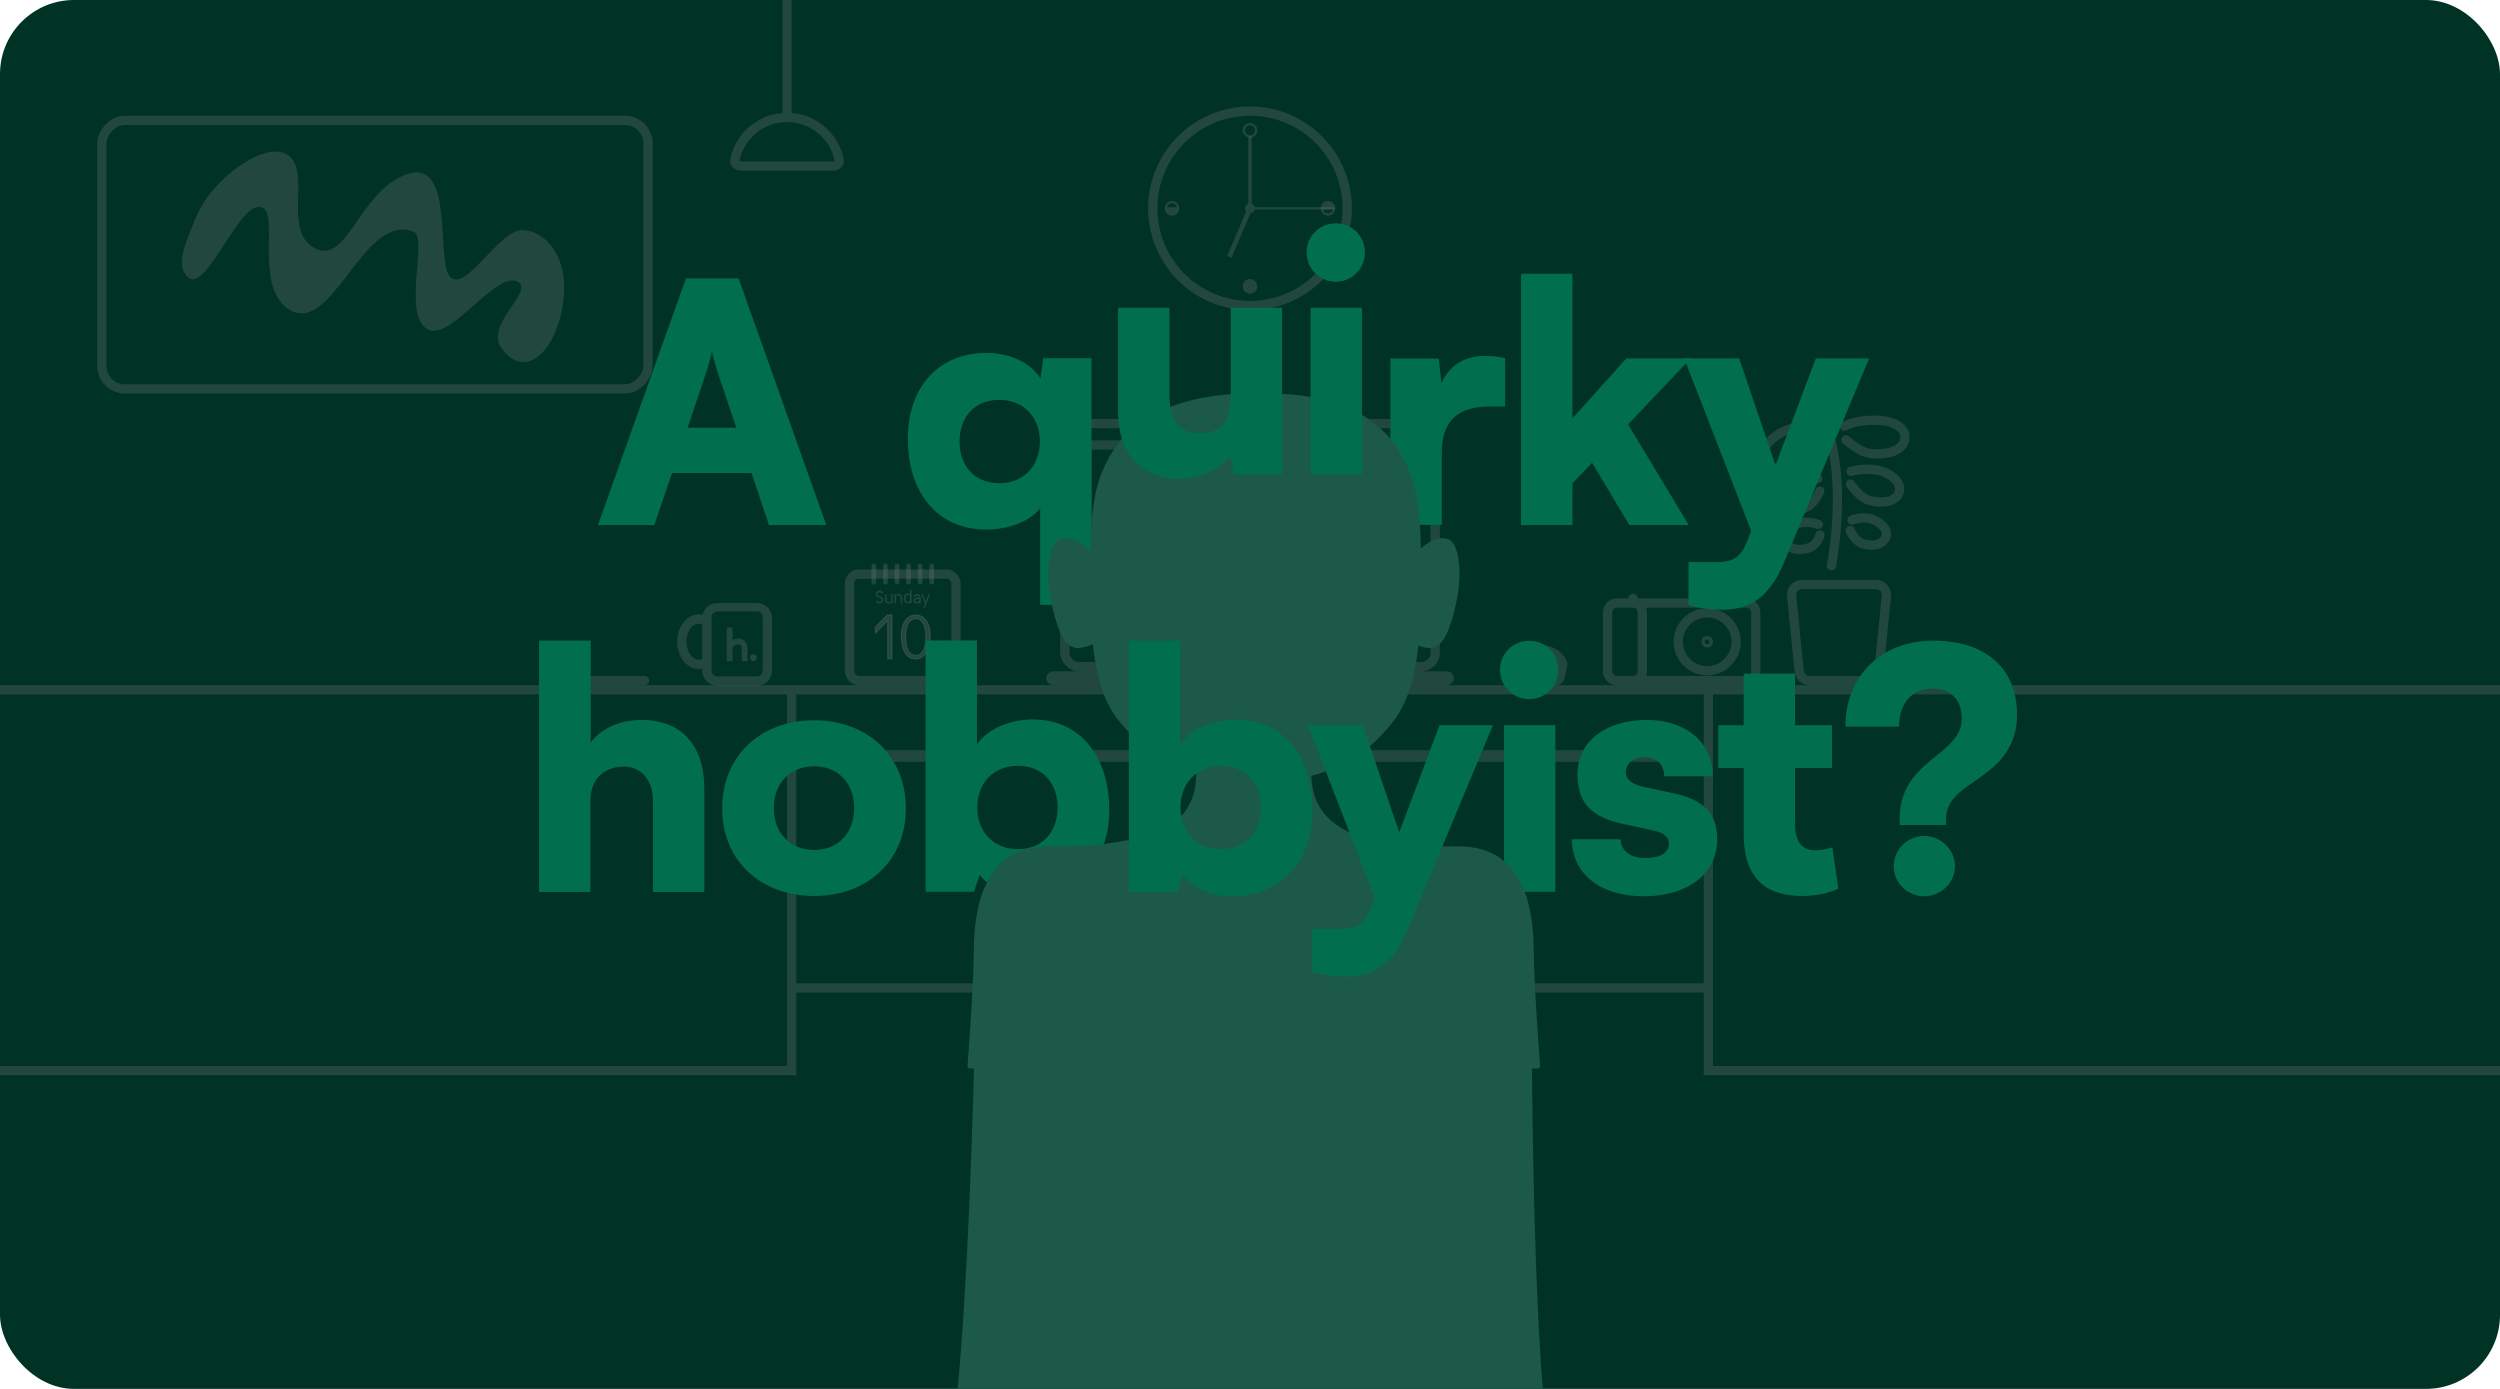 <svg width="2160" height="1200" viewBox="0 0 2160 1200" fill="none" xmlns="http://www.w3.org/2000/svg">
<g clip-path="url(#clip0_1862_2392)">
<rect width="2160" height="1200" rx="64" fill="#003324"/>
<path opacity="0.3" fill-rule="evenodd" clip-rule="evenodd" d="M-235 600H680V648.167V650.17V656.167V658.17V849.536V857.536V921L-235 921V600ZM688 857.536V921V929H680L-235 929H-243V600V592H-235H680H688H1472H1480H2395H2403V600V921V929H2395L1480 929H1472V857.536H690L688 857.536ZM688 849.536L690 849.536L1470 849.536L1472 849.536V658.17H688V849.536ZM1480 849.536V857.536V921L2395 921V600H1480V648.167V650.17V656.167V658.17V849.536ZM688 648.167V600H1472V648.167H688Z" fill="#6E7681"/>
<rect opacity="0.3" x="4" y="-4" width="472" height="232" rx="20" transform="matrix(1 0 0 -1 83.926 332)" stroke="#6E7681" stroke-width="8"/>
<path opacity="0.3" d="M246.263 132.586C226.95 123.555 182.44 154.089 168.277 190.118C161.345 207.754 153.354 224.39 159.06 235.165C175.023 265.306 204.943 172.723 225.964 179.026C241.785 183.77 219.768 245.114 247.87 266.059C286.318 294.716 313.29 182.148 357.639 200.386C369.934 205.442 346.225 275.951 371.163 285.21C390.997 292.574 430.242 232.252 447.987 243.773C461.142 252.313 417.795 280.912 433.697 301.505C458.256 333.306 487.79 292.329 487.423 247.223C487.201 219.974 471.246 199.746 451.922 198.795C431.028 197.766 401.517 254.898 388.447 238.564C376.545 223.688 392.91 136.334 351.66 150.437C310.41 164.54 300.162 229.519 272.057 214.547C242.441 198.77 271.51 144.391 246.263 132.586Z" fill="#6E7681"/>
<path opacity="0.3" d="M1620.86 505H1556.91C1551.59 505 1547.43 509.597 1547.96 514.896L1554.46 579.896C1554.92 584.496 1558.79 588 1563.41 588H1614.36C1618.99 588 1622.86 584.496 1623.32 579.896L1629.82 514.896C1630.35 509.597 1626.19 505 1620.86 505Z" stroke="#6E7681" stroke-width="8" stroke-linejoin="round"/>
<path opacity="0.3" d="M1570.96 453.092C1570.96 453.092 1562.02 449.668 1554.38 452.132C1546.61 454.64 1539.4 461.549 1543.25 468.754C1546.72 475.229 1555.06 475.869 1562.02 473.603C1570.96 470.689 1572.45 462.16 1572.45 462.16" stroke="#6E7681" stroke-width="8" stroke-linecap="round"/>
<path opacity="0.3" d="M1600.12 449.337C1600.12 449.337 1609.76 445.686 1617.22 448.497C1624.69 451.307 1632.8 457.989 1628.88 465.068C1625.36 471.409 1617.22 472.188 1609.56 469.753C1601.9 467.319 1598.68 458.326 1598.68 458.326" stroke="#6E7681" stroke-width="8" stroke-linecap="round"/>
<path opacity="0.3" d="M1570.55 413.526C1570.55 413.526 1558.18 408.287 1547.31 413.613C1536.43 418.94 1530.11 429.12 1534.2 436.024C1538.57 443.429 1548.83 443.512 1558.51 439.513C1568.19 435.514 1572.31 424.323 1572.31 424.323" stroke="#6E7681" stroke-width="8" stroke-linecap="round"/>
<path opacity="0.3" d="M1599.36 407.214C1599.36 407.214 1610.34 403.886 1622.28 406.255C1634.23 408.624 1644.62 417.938 1640.35 426.587C1636.52 434.335 1625.04 435.078 1615 432.244C1606.38 429.812 1598.71 418.212 1598.71 418.212" stroke="#6E7681" stroke-width="8" stroke-linecap="round"/>
<path opacity="0.3" d="M1564.78 369.071C1564.78 369.071 1550.58 366.314 1537.14 374.926C1523.71 383.538 1519.08 393.295 1525.78 400.542C1531.8 407.055 1544.77 404.208 1554.29 398.375C1564.78 391.95 1568.22 379.656 1568.22 379.656" stroke="#6E7681" stroke-width="8" stroke-linecap="round"/>
<path opacity="0.3" d="M1593.54 368.202C1593.54 368.202 1601.85 363.02 1620.17 363.045C1638.48 363.07 1648.58 371.394 1645.27 381.334C1642.31 390.24 1629.02 393.101 1616.72 391.912C1606.15 390.891 1594.92 379.98 1594.92 379.98" stroke="#6E7681" stroke-width="8" stroke-linecap="round"/>
<path opacity="0.3" d="M1582.36 488.8C1590.03 445.545 1591.21 389.011 1572.13 356.31" stroke="#6E7681" stroke-width="8" stroke-linecap="round"/>
<path opacity="0.3" fill-rule="evenodd" clip-rule="evenodd" d="M904 586C904 582.686 906.686 580 910 580L1250 580C1253.31 580 1256 582.686 1256 586C1256 589.314 1253.31 592 1250 592L910 592C906.686 592 904 589.314 904 586Z" fill="#6E7681"/>
<rect opacity="0.3" x="920" y="366" width="320" height="210" rx="12" stroke="#6E7681" stroke-width="8" stroke-linejoin="round"/>
<path opacity="0.3" d="M939 541.465L939 384.465L1221 384.465L1221 541.465L939 541.465Z" stroke="#6E7681" stroke-width="8" stroke-linecap="round" stroke-linejoin="round"/>
<path opacity="0.3" fill-rule="evenodd" clip-rule="evenodd" d="M619.746 521H654.065C661.245 521 667.065 526.821 667.065 534V579.403C667.065 586.582 661.245 592.403 654.065 592.403H619.746C612.566 592.403 606.746 586.582 606.746 579.403V577.715C605.785 577.906 604.792 578.007 603.771 578.007C598.17 578.007 593.405 574.972 590.176 570.668C586.948 566.365 585.07 560.604 585.07 554.41C585.07 548.217 586.948 542.456 590.176 538.153C593.405 533.849 598.17 530.814 603.771 530.814C604.902 530.814 605.998 530.938 607.055 531.171C608.347 525.352 613.538 521 619.746 521ZM603.771 570.007C604.764 570.007 605.767 569.797 606.746 569.372V539.449C605.767 539.024 604.764 538.814 603.771 538.814C601.252 538.814 598.668 540.165 596.576 542.954C594.483 545.744 593.07 549.781 593.07 554.41C593.07 559.04 594.483 563.077 596.576 565.867C598.668 568.655 601.252 570.007 603.771 570.007ZM614.746 579.403V573.558C614.747 573.558 614.747 573.557 614.748 573.557V535.264C614.747 535.264 614.747 535.263 614.746 535.263V534C614.746 533.954 614.747 533.907 614.748 533.86V533.267C614.748 530.506 616.987 528.267 619.748 528.267H654.067C656.829 528.267 659.067 530.506 659.067 533.267V578.669C659.067 578.716 659.066 578.763 659.065 578.809V579.403C659.065 582.164 656.827 584.403 654.065 584.403H619.746C616.985 584.403 614.746 582.164 614.746 579.403Z" fill="#6E7681"/>
<path opacity="0.3" d="M650.906 571.201C652.563 571.201 653.906 569.858 653.906 568.201C653.906 566.544 652.563 565.201 650.906 565.201C649.249 565.201 647.906 566.544 647.906 568.201C647.906 569.858 649.249 571.201 650.906 571.201Z" fill="#6E7681"/>
<path opacity="0.3" d="M627.906 542.201V571.201H632.906V560.357C632.906 559.56 633.384 558.684 634.556 557.884C635.733 557.081 637.211 556.659 638.264 556.659C639.052 556.659 639.63 556.971 640.067 557.52C640.541 558.117 640.906 559.086 640.906 560.357V571.2L645.906 571.201V560.357C645.906 558.177 645.284 556.048 643.98 554.408C642.638 552.721 640.644 551.659 638.264 551.659C636.551 551.659 634.619 552.156 632.906 553.054V542.202L627.906 542.201Z" fill="#6E7681"/>
<path opacity="0.3" d="M476.781 588L556.781 588" stroke="#6E7681" stroke-width="8" stroke-linecap="round"/>
<circle opacity="0.3" cx="1080" cy="180" r="84" stroke="#6E7681" stroke-width="8"/>
<g opacity="0.3">
<path fill-rule="evenodd" clip-rule="evenodd" d="M1152.73 180C1152.73 177.055 1150.34 174.667 1147.39 174.667C1144.45 174.667 1142.06 177.055 1142.06 180H1152.73Z" fill="#6E7681"/>
<path d="M1152.73 180C1152.73 182.946 1150.34 185.334 1147.39 185.334C1144.45 185.334 1142.06 182.946 1142.06 180M1152.73 180C1152.73 177.055 1150.34 174.667 1147.39 174.667C1144.45 174.667 1142.06 177.055 1142.06 180M1152.73 180H1142.06" stroke="#6E7681" stroke-width="2"/>
</g>
<g opacity="0.3">
<path fill-rule="evenodd" clip-rule="evenodd" d="M1007.27 180C1007.27 182.945 1009.66 185.333 1012.61 185.333C1015.55 185.333 1017.94 182.945 1017.94 180H1007.27Z" fill="#6E7681"/>
<path d="M1007.27 180C1007.27 177.054 1009.66 174.666 1012.61 174.666C1015.55 174.666 1017.94 177.054 1017.94 180M1007.27 180C1007.27 182.945 1009.66 185.333 1012.61 185.333C1015.55 185.333 1017.94 182.945 1017.94 180M1007.27 180H1017.94" stroke="#6E7681" stroke-width="2"/>
</g>
<g opacity="0.3">
<path fill-rule="evenodd" clip-rule="evenodd" d="M1074.67 247.392C1074.67 250.338 1077.05 252.726 1080 252.726C1082.94 252.726 1085.33 250.338 1085.33 247.392H1074.67Z" fill="#6E7681"/>
<path d="M1080 242.059C1077.05 242.059 1074.67 244.447 1074.67 247.392H1085.33C1085.33 244.447 1082.94 242.059 1080 242.059Z" fill="#6E7681"/>
<path d="M1074.67 247.392C1074.67 244.447 1077.05 242.059 1080 242.059C1082.94 242.059 1085.33 244.447 1085.33 247.392M1074.67 247.392C1074.67 250.338 1077.05 252.726 1080 252.726C1082.94 252.726 1085.33 250.338 1085.33 247.392M1074.67 247.392H1085.33" stroke="#6E7681" stroke-width="2"/>
</g>
<path opacity="0.3" d="M1080 117.94C1077.05 117.94 1074.67 115.552 1074.67 112.607C1074.67 109.661 1077.05 107.273 1080 107.273C1082.94 107.273 1085.33 109.661 1085.33 112.607C1085.33 115.552 1082.94 117.94 1080 117.94Z" stroke="#6E7681" stroke-width="2"/>
<path opacity="0.3" fill-rule="evenodd" clip-rule="evenodd" d="M1152.73 181H1084.15C1083.73 182.76 1082.21 184.095 1080.36 184.251L1063.98 222.735L1060.3 221.169L1076.68 182.684C1076.09 181.951 1075.73 181.017 1075.73 180C1075.73 178.172 1076.88 176.612 1078.5 176.005L1078.5 117.94H1081.5L1081.5 176.004C1082.81 176.496 1083.82 177.617 1084.15 179H1152.73V181Z" fill="#6E7681"/>
<path opacity="0.3" d="M1308.58 585.091L1306.38 574.631C1306.21 573.842 1306.3 573.224 1306.49 572.808C1310.06 564.904 1317.57 561 1328.25 561C1338.93 561 1346.44 564.904 1350.01 572.808C1350.2 573.224 1350.29 573.841 1350.12 574.631L1347.92 585.091C1347.53 586.943 1345.9 588.268 1344.01 588.268H1312.49C1310.6 588.268 1308.97 586.943 1308.58 585.091Z" stroke="#6E7681" stroke-width="8" stroke-linejoin="round"/>
<rect opacity="0.3" x="734" y="496" width="92" height="92" rx="8" stroke="#6E7681" stroke-width="8"/>
<path opacity="0.3" d="M766.678 531.314H770.698L770.698 569.314H766.971L766.971 537.499V536.292L766.118 537.146L756.328 546.935V541.664L766.678 531.314Z" fill="#6E7681" stroke="#6E7681"/>
<path opacity="0.3" d="M778.789 549.723C778.789 542.899 780.37 538.296 782.684 535.41C784.991 532.534 788.063 531.314 791.17 531.314C794.279 531.314 797.382 532.535 799.717 535.412C802.061 538.299 803.67 542.901 803.67 549.723C803.67 557.145 802.057 562.044 799.71 565.077C797.375 568.095 794.276 569.313 791.17 569.313C788.065 569.313 784.998 568.096 782.692 565.079C780.374 562.047 778.789 557.147 778.789 549.723ZM791.17 534.45C789.116 534.45 786.929 535.482 785.275 537.921C783.629 540.348 782.516 544.152 782.516 549.723C782.516 556.456 783.621 560.565 785.275 563.002C786.955 565.479 789.164 566.177 791.17 566.177C793.175 566.177 795.412 565.48 797.123 563.006C798.808 560.568 799.943 556.458 799.943 549.723C799.943 544.149 798.8 540.344 797.123 537.918C795.438 535.48 793.222 534.45 791.17 534.45Z" fill="#6E7681" stroke="#6E7681"/>
<path opacity="0.3" fill-rule="evenodd" clip-rule="evenodd" d="M759.746 511.667C758.569 511.667 757.815 512.567 757.815 513.417C757.815 513.791 758.017 514.105 758.459 514.418C758.911 514.738 759.496 514.97 760.063 515.196L760.074 515.2V515.2C760.083 515.204 760.093 515.208 760.102 515.211C760.637 515.424 761.378 515.718 761.985 516.149C762.609 516.592 763.211 517.266 763.211 518.25C763.211 519.856 761.841 521.333 759.947 521.333C758.374 521.333 757.111 520.344 756.469 519.435L757.558 518.665C758.034 519.34 758.935 520 759.947 520C761.124 520 761.878 519.101 761.878 518.25C761.878 517.885 761.672 517.562 761.213 517.237C760.748 516.907 760.147 516.664 759.581 516.439C759.559 516.43 759.537 516.421 759.514 516.412C758.987 516.203 758.274 515.92 757.689 515.507C757.068 515.067 756.482 514.4 756.482 513.417C756.482 511.811 757.852 510.334 759.746 510.334C761.318 510.334 762.581 511.321 763.224 512.231L762.135 513C761.659 512.326 760.758 511.667 759.746 511.667Z" fill="#6E7681"/>
<path opacity="0.3" d="M796.039 513.335L799.118 521.791L797.949 525H799.283L803.529 513.335H802.196L799.784 519.96L797.372 513.335H796.039Z" fill="#6E7681"/>
<path opacity="0.3" d="M771.356 513.335V521.334H770.022V520.32C769.831 520.976 768.783 521.668 768.039 521.668C766.207 521.668 764.723 519.97 764.723 518.08V513.335H766.056V518.08C766.056 519.273 766.983 520.335 768.039 520.335C769.096 520.335 770.022 519.441 770.022 518.248V513.335H771.356Z" fill="#6E7681"/>
<path opacity="0.3" d="M772.855 521.334V513.334H774.189V514.349C774.38 513.692 775.095 513.001 776.172 513.001C778.337 513.001 779.488 514.699 779.488 516.589V521.334H778.155V516.589C778.155 515.396 777.228 514.251 776.172 514.251C775.115 514.251 774.189 515.228 774.189 516.421V521.334H772.855Z" fill="#6E7681"/>
<path opacity="0.3" fill-rule="evenodd" clip-rule="evenodd" d="M786.288 520.655C785.735 521.081 785.048 521.334 784.305 521.334C782.473 521.334 780.988 519.802 780.988 517.913L780.988 516.089C780.988 514.199 782.473 512.668 784.305 512.668C785.048 512.668 785.735 512.92 786.288 513.346V510H787.621V521.333H786.288V520.655ZM784.305 514.001C785.361 514.001 786.288 514.896 786.288 516.089V517.913C786.288 519.105 785.361 520.001 784.305 520.001C783.248 520.001 782.322 519.105 782.322 517.913L782.322 516.089C782.322 514.896 783.248 514.001 784.305 514.001Z" fill="#6E7681"/>
<path opacity="0.3" fill-rule="evenodd" clip-rule="evenodd" d="M792.329 514.668C791.328 514.668 790.638 515.194 790.385 515.704L789.191 515.111C789.688 514.109 790.866 513.335 792.329 513.335C793.993 513.335 795.537 514.497 795.537 516.154V521.334L794.204 521.334V520.589C793.57 521.064 792.787 521.334 792.051 521.334C791.345 521.334 790.635 521.197 790.08 520.834C789.491 520.449 789.121 519.836 789.121 519.039C789.121 518.285 789.414 517.687 789.902 517.254C790.367 516.843 790.97 516.614 791.565 516.483C792.15 516.353 792.675 516.3 793.193 516.263C793.346 516.251 793.496 516.242 793.645 516.232C793.829 516.22 794.014 516.208 794.204 516.193V516.154C794.204 515.433 793.473 514.668 792.329 514.668ZM794.204 517.53C794.031 517.543 793.865 517.554 793.705 517.564C793.561 517.574 793.423 517.583 793.29 517.592C792.798 517.628 792.346 517.676 791.853 517.784C791.37 517.891 791.013 518.052 790.786 518.253C790.583 518.432 790.454 518.668 790.454 519.039C790.454 519.37 790.583 519.57 790.809 519.718C791.069 519.888 791.491 520.001 792.051 520.001C792.517 520.001 793.073 519.805 793.507 519.441C793.932 519.085 794.204 518.603 794.204 518.03V517.53Z" fill="#6E7681"/>
<path opacity="0.3" d="M755 489V503" stroke="#6E7681" stroke-width="4" stroke-linecap="round" stroke-linejoin="round"/>
<path opacity="0.3" d="M765 489V503" stroke="#6E7681" stroke-width="4" stroke-linecap="round" stroke-linejoin="round"/>
<path opacity="0.3" d="M775 489V503" stroke="#6E7681" stroke-width="4" stroke-linecap="round" stroke-linejoin="round"/>
<path opacity="0.3" d="M785 489V503" stroke="#6E7681" stroke-width="4" stroke-linecap="round" stroke-linejoin="round"/>
<path opacity="0.3" d="M795 489V503" stroke="#6E7681" stroke-width="4" stroke-linecap="round" stroke-linejoin="round"/>
<path opacity="0.3" d="M805 489V503" stroke="#6E7681" stroke-width="4" stroke-linecap="round" stroke-linejoin="round"/>
<path opacity="0.3" fill-rule="evenodd" clip-rule="evenodd" d="M683.999 -400C683.999 -402.209 682.208 -404 679.999 -404C677.79 -404 675.999 -402.209 675.999 -400V97.613C653.589 99.387 635.338 115.936 630.986 137.519C629.895 142.933 634.476 147.455 639.999 147.455H719.999C725.522 147.455 730.103 142.933 729.012 137.519C724.66 115.936 706.409 99.387 683.999 97.613V-400ZM679.999 105.455C700.306 105.455 717.263 119.875 721.157 139.038C721.001 139.204 720.599 139.455 719.999 139.455H639.999C639.399 139.455 638.997 139.204 638.841 139.038C642.735 119.875 659.692 105.455 679.999 105.455Z" fill="#6E7681"/>
<circle opacity="0.3" cx="1475" cy="554.5" r="25" stroke="#6E7681" stroke-width="8"/>
<path opacity="0.3" fill-rule="evenodd" clip-rule="evenodd" d="M1411 513C1408.79 513 1407 514.791 1407 517H1397C1390.37 517 1385 522.373 1385 529V580C1385 585.799 1389.11 590.637 1394.58 591.756C1395.36 591.916 1396.17 592 1397 592H1411H1509C1515.63 592 1521 586.627 1521 580V529C1521 522.373 1515.63 517 1509 517H1415C1415 514.791 1413.21 513 1411 513ZM1509 525H1422.32C1422.76 526.251 1423 527.597 1423 529V580C1423 581.403 1422.76 582.749 1422.32 584H1509C1511.21 584 1513 582.209 1513 580V529C1513 526.791 1511.21 525 1509 525ZM1397 525H1411C1413.21 525 1415 526.791 1415 529V580C1415 582.209 1413.21 584 1411 584H1397C1396.86 584 1396.73 583.993 1396.59 583.979C1394.57 583.775 1393 582.071 1393 580V529C1393 526.791 1394.79 525 1397 525Z" fill="#6E7681"/>
<circle opacity="0.3" cx="1475" cy="554.5" r="3.5" stroke="#6E7681" stroke-width="3"/>
<path fill-rule="evenodd" clip-rule="evenodd" d="M852.071 457.532C809.159 457.532 784.391 424.7 784.391 379.196C784.391 332.828 812.327 304.892 852.359 304.892C872.807 304.892 890.951 313.82 899.015 327.068L901.319 309.5H943.079V522.62H898.727V439.1C890.375 450.044 871.943 457.532 852.071 457.532ZM829.031 381.5C829.031 360.188 842.279 345.5 863.303 345.5C884.039 345.5 898.439 359.9 898.439 381.5C898.439 403.1 884.039 417.5 863.303 417.5C842.279 417.5 829.031 402.812 829.031 381.5Z" fill="#016F4E"/>
<path d="M1300.41 309.499C1294.36 308.059 1288.6 307.483 1283.42 307.483C1264.12 307.483 1251.45 316.987 1245.4 331.099L1243.1 309.787H1201.34V453.499H1245.69V391.003C1245.69 362.491 1260.96 351.259 1286.3 351.259H1300.41V309.499Z" fill="#016F4E"/>
<path fill-rule="evenodd" clip-rule="evenodd" d="M841.487 770.5H799.727V553.348H844.079V643.204C852.719 630.244 871.727 621.604 892.463 621.604C932.783 621.604 958.415 652.996 958.415 699.94C958.415 744.58 929.903 774.244 889.007 774.244C870.902 774.244 855.119 767.043 846.458 755.979L841.487 770.5ZM856.703 726.054C862.661 730.911 870.483 733.636 879.503 733.636C900.527 733.636 913.775 718.948 913.775 697.636C913.775 676.324 900.527 661.636 879.503 661.636C879.252 661.636 879.003 661.638 878.755 661.642C858.421 661.984 844.367 676.296 844.367 697.636C844.367 709.84 848.964 719.745 856.703 726.054Z" fill="#016F4E"/>
<path d="M1346.41 578.692C1346.41 592.804 1335.18 604.036 1321.35 604.036C1307.24 604.036 1296.01 592.804 1296.01 578.692C1296.01 564.58 1307.24 553.636 1321.35 553.636C1335.18 553.636 1346.41 564.58 1346.41 578.692Z" fill="#016F4E"/>
<path d="M1299.46 770.5H1343.82V626.5H1299.46V770.5Z" fill="#016F4E"/>
<path fill-rule="evenodd" clip-rule="evenodd" d="M944.221 556.754C947.061 583.358 952.984 604.405 964.173 619.441C983.587 645.529 1007.31 659.92 1033.59 666.892C1033.58 668.166 1033.56 669.484 1033.5 670.838L1033.49 670.967L1033.48 671.166C1032.99 681.965 1030.53 695.003 1019.33 706.344C1010.93 714.851 997.603 722.404 976.495 727.343C976.025 726.985 975.551 726.633 975.073 726.288C974.606 725.951 974.018 725.828 973.455 725.95C957.972 729.313 938.365 731.317 913.542 731.317C912.812 731.317 911.997 731.305 911.091 731.293C901.834 731.164 884.234 730.918 869.08 742.37C853.776 753.934 841.39 776.98 841.39 822.257C841.39 835.831 839.582 873.314 835.933 921.022C835.89 921.585 836.084 922.14 836.467 922.554C836.851 922.969 837.39 923.204 837.955 923.204H841.543L841.543 923.205C838.922 1020.63 833.399 1159.11 824.002 1229.37H918.01L918.01 1229.37C918.025 1229.37 918.04 1229.37 918.055 1229.37L918.07 1229.37L918.101 1229.37H1248.45C1248.48 1229.37 1248.51 1229.37 1248.54 1229.37L1248.54 1229.37L1279.78 1229.37L1336 1229.37C1327.54 1160.48 1324.64 1026.01 1323.65 928.948C1323.63 927.018 1323.61 925.103 1323.59 923.204H1328.59C1329.16 923.204 1329.7 922.969 1330.08 922.554C1330.47 922.14 1330.66 921.585 1330.62 921.022C1326.97 873.314 1325.16 835.831 1325.16 822.257C1325.16 776.98 1312.77 753.934 1297.47 742.37C1282.31 730.918 1264.81 731.162 1255.55 731.291C1254.65 731.304 1253.74 731.317 1253.01 731.317C1237.81 731.317 1224.57 730.566 1213.03 729.212L1140.75 668.125C1164.77 660.408 1186.64 646.312 1204.84 621.862C1205.99 620.31 1207.09 618.701 1208.14 617.037C1215.46 605.386 1220.19 591.001 1223.17 574.25C1223.6 571.856 1223.99 569.409 1224.35 566.91C1224.78 563.974 1225.15 560.966 1225.49 557.887C1229.29 559.145 1232.92 559.948 1235.55 559.95C1235.92 559.951 1236.28 559.935 1236.61 559.901C1247.6 558.798 1253.1 542.02 1256.9 526.188C1257.44 523.927 1257.95 521.684 1258.43 519.509C1263.29 497.66 1261.43 469.144 1251.09 465.783L1251.09 465.783C1249.27 465.191 1247.48 464.955 1245.73 464.999C1245.68 465 1245.64 465.002 1245.59 465.003C1245.51 465.006 1245.43 465.009 1245.34 465.013C1238.64 465.339 1232.56 469.718 1227.61 473.725C1227.35 461.974 1226.82 451.719 1225.82 442.49C1223.27 419.115 1217.66 402.325 1205.57 384.493C1188.03 360.303 1154.89 338.945 1091.3 340.074C1089.39 340.027 1087.45 340.003 1085.49 340C1085.33 340 1085.17 340 1085.01 340C1084.3 340.001 1083.59 340.004 1082.88 340.01C1079.4 339.979 1075.98 340.019 1072.64 340.125C1039.67 341.173 1013.52 348.712 994.627 359.058C982.139 365.896 972.816 373.959 966.782 382.185C952.962 401.028 946.745 417.83 944.011 442.583L944.011 442.583C942.928 452.389 942.391 463.442 942.145 476.364C941.756 476.045 941.357 475.716 940.949 475.379C934.394 469.963 925.417 462.547 915.46 465.783C905.118 469.145 903.257 497.66 908.115 519.51C911.984 536.907 917.38 558.64 929.94 559.902C933.235 560.233 938.777 558.855 944.221 556.754ZM1140.75 668.125L1137.08 665.023L1140.75 668.125L1140.75 668.125ZM1140.75 668.125L1213.03 729.211C1205.72 728.354 1199.1 727.254 1193.09 725.95C1192.53 725.828 1191.94 725.951 1191.48 726.288C1191 726.633 1190.52 726.985 1190.05 727.343C1168.95 722.404 1155.62 714.852 1147.22 706.345C1135.74 694.724 1133.44 681.321 1133.03 670.371C1135.63 669.691 1138.2 668.944 1140.75 668.125ZM1321.1 820.545L1321.1 820.538L1218.55 733.873L1218.54 733.873L1321.1 820.545Z" fill="#1C5947"/>
<path d="M1681.4 712.824V706.776C1681.4 692.662 1692.64 684.021 1705.89 675.093C1722.3 663.859 1742.75 649.17 1742.75 617.775C1742.75 577.451 1715.68 553.544 1670.46 553.544C1625.53 553.544 1594.42 583.787 1594.42 627.856H1640.79C1640.79 607.694 1651.74 595.021 1669.31 595.021C1685.72 595.021 1694.94 604.526 1694.94 620.943C1694.94 635.057 1684.57 643.697 1672.76 653.202C1658.07 665.012 1641.37 678.837 1641.37 706.776V712.824H1681.4Z" fill="#016F4E"/>
<path fill-rule="evenodd" clip-rule="evenodd" d="M565.289 453.652H516.617L592.649 240.532H638.153L713.897 453.652H664.361L649.385 408.724H580.65L565.289 453.652ZM594.089 369.556H636.137L620.873 324.052C618.962 318.079 616.852 311.312 615.695 306.22C615.458 305.174 615.26 304.199 615.113 303.316C614.249 308.212 611.945 316.276 609.353 324.052L594.089 369.556Z" fill="#016F4E"/>
<path d="M1063.36 265.864V340.744C1063.36 364.36 1055.58 374.152 1036.58 374.152C1018.43 374.152 1010.37 363.784 1010.37 340.168V265.864H966.016V356.296C966.016 391.72 986.176 413.608 1019.01 413.608C1036.29 413.608 1054.14 405.544 1063.07 393.736L1065.95 409.864H1107.71V265.864H1063.36Z" fill="#016F4E"/>
<path d="M1154.24 243.4C1168.07 243.4 1179.3 232.168 1179.3 218.056C1179.3 203.944 1168.07 193 1154.24 193C1140.13 193 1128.9 203.944 1128.9 218.056C1128.9 232.168 1140.13 243.4 1154.24 243.4ZM1154.24 243.4C1168.07 243.4 1179.3 232.168 1179.3 218.056C1179.3 203.944 1168.07 193 1154.24 193C1140.13 193 1128.9 203.944 1128.9 218.056C1128.9 232.168 1140.13 243.4 1154.24 243.4Z" fill="#016F4E"/>
<path d="M1176.71 409.864H1132.36V265.864H1176.71V409.864Z" fill="#016F4E"/>
<path d="M1358.56 453.652V417.652L1375.55 399.796L1407.8 453.652H1459.07L1406.65 366.676L1460.8 309.652H1405.21L1358.56 361.492V236.5H1314.2V453.652H1358.56Z" fill="#016F4E"/>
<path d="M1458.85 522.772C1467.49 525.364 1477.57 526.804 1488.23 526.804C1513.57 526.804 1529.7 514.42 1541.8 485.044L1614.95 309.652H1568.87L1534.02 402.1L1502.63 309.652H1455.11L1513 458.548L1510.41 465.46C1504.65 481.012 1498.31 485.62 1483.33 485.62H1458.85V522.772Z" fill="#016F4E"/>
<path d="M510.079 770.652V691.74C510.079 673.884 521.311 662.364 538.879 662.364C554.143 662.364 564.223 674.172 564.223 692.316V770.652H608.575V681.66C608.575 643.932 588.703 622.044 554.431 622.044C535.711 622.044 519.295 629.244 510.367 641.628V553.5H465.727V770.652H510.079Z" fill="#016F4E"/>
<path fill-rule="evenodd" clip-rule="evenodd" d="M703.453 774.108C657.373 774.108 623.965 743.868 623.965 698.364C623.965 652.86 657.373 622.332 703.453 622.332C749.245 622.332 782.653 652.86 782.653 698.364C782.653 743.868 749.245 774.108 703.453 774.108ZM668.605 698.076C668.605 676.476 682.717 662.076 703.453 662.076C723.901 662.076 738.013 676.476 738.013 698.076C738.013 719.964 723.901 734.364 703.453 734.364C682.717 734.364 668.605 719.964 668.605 698.076Z" fill="#016F4E"/>
<path fill-rule="evenodd" clip-rule="evenodd" d="M1017.06 770.652H975.305V553.5H1019.66V643.356C1028.3 630.396 1047.3 621.756 1068.04 621.756C1108.36 621.756 1133.99 653.148 1133.99 700.092C1133.99 744.732 1105.48 774.396 1064.58 774.396C1046.48 774.396 1030.7 767.195 1022.04 756.132L1017.06 770.652ZM1032.28 726.206C1038.24 731.063 1046.06 733.788 1055.08 733.788C1076.1 733.788 1089.35 719.1 1089.35 697.788C1089.35 676.476 1076.1 661.788 1055.08 661.788C1054.83 661.788 1054.58 661.79 1054.33 661.794C1034 662.136 1019.94 676.448 1019.94 697.788C1019.94 709.992 1024.54 719.898 1032.28 726.206Z" fill="#016F4E"/>
<path d="M1133.74 839.772C1142.38 842.364 1152.46 843.804 1163.12 843.804C1188.46 843.804 1204.59 831.42 1216.68 802.044L1289.84 626.652H1243.76L1208.91 719.1L1177.52 626.652H1130L1187.88 775.548L1185.29 782.46C1179.53 798.012 1173.2 802.62 1158.22 802.62H1133.74V839.772Z" fill="#016F4E"/>
<path d="M1358.08 725.148C1358.08 754.236 1381.99 774.396 1420 774.396C1457.44 774.396 1483.65 755.676 1483.65 724.86C1483.65 701.82 1470.69 690.876 1447.07 685.692L1420.29 679.932C1410.21 677.628 1404.74 673.884 1404.74 667.26C1404.74 659.484 1411.07 654.3 1421.15 654.3C1431.81 654.3 1437.86 660.924 1437.86 670.716H1479.91C1479.91 641.628 1456.58 622.044 1423.17 622.044C1388.61 622.044 1362.98 639.324 1362.98 669.276C1362.98 694.62 1375.94 706.14 1402.43 711.9L1428.93 717.66C1439.59 719.964 1441.89 724.572 1441.89 728.892C1441.89 736.38 1435.55 741.276 1421.73 741.276C1408.19 741.276 1400.71 735.228 1400.13 725.148H1358.08Z" fill="#016F4E"/>
<path d="M1583.14 732.06C1577.96 733.788 1572.78 734.652 1568.46 734.652C1558.09 734.652 1550.89 729.18 1550.89 711.036V663.516H1582.86V626.652H1550.89V582.012H1506.54V626.652H1484.65V663.516H1506.54V720.252C1506.54 760.572 1527.27 774.108 1556.94 774.108C1569.03 774.108 1579.98 771.804 1588.33 767.772L1583.14 732.06Z" fill="#016F4E"/>
<path d="M1662.63 774.396C1676.74 774.396 1689.13 762.588 1689.13 748.476C1689.13 734.076 1676.74 722.268 1662.63 722.268C1647.94 722.268 1636.14 734.076 1636.14 748.476C1636.14 762.588 1647.94 774.396 1662.63 774.396Z" fill="#016F4E"/>
</g>
<defs>
<clipPath id="clip0_1862_2392">
<rect width="2160" height="1200" rx="64" fill="white"/>
</clipPath>
</defs>
</svg>
